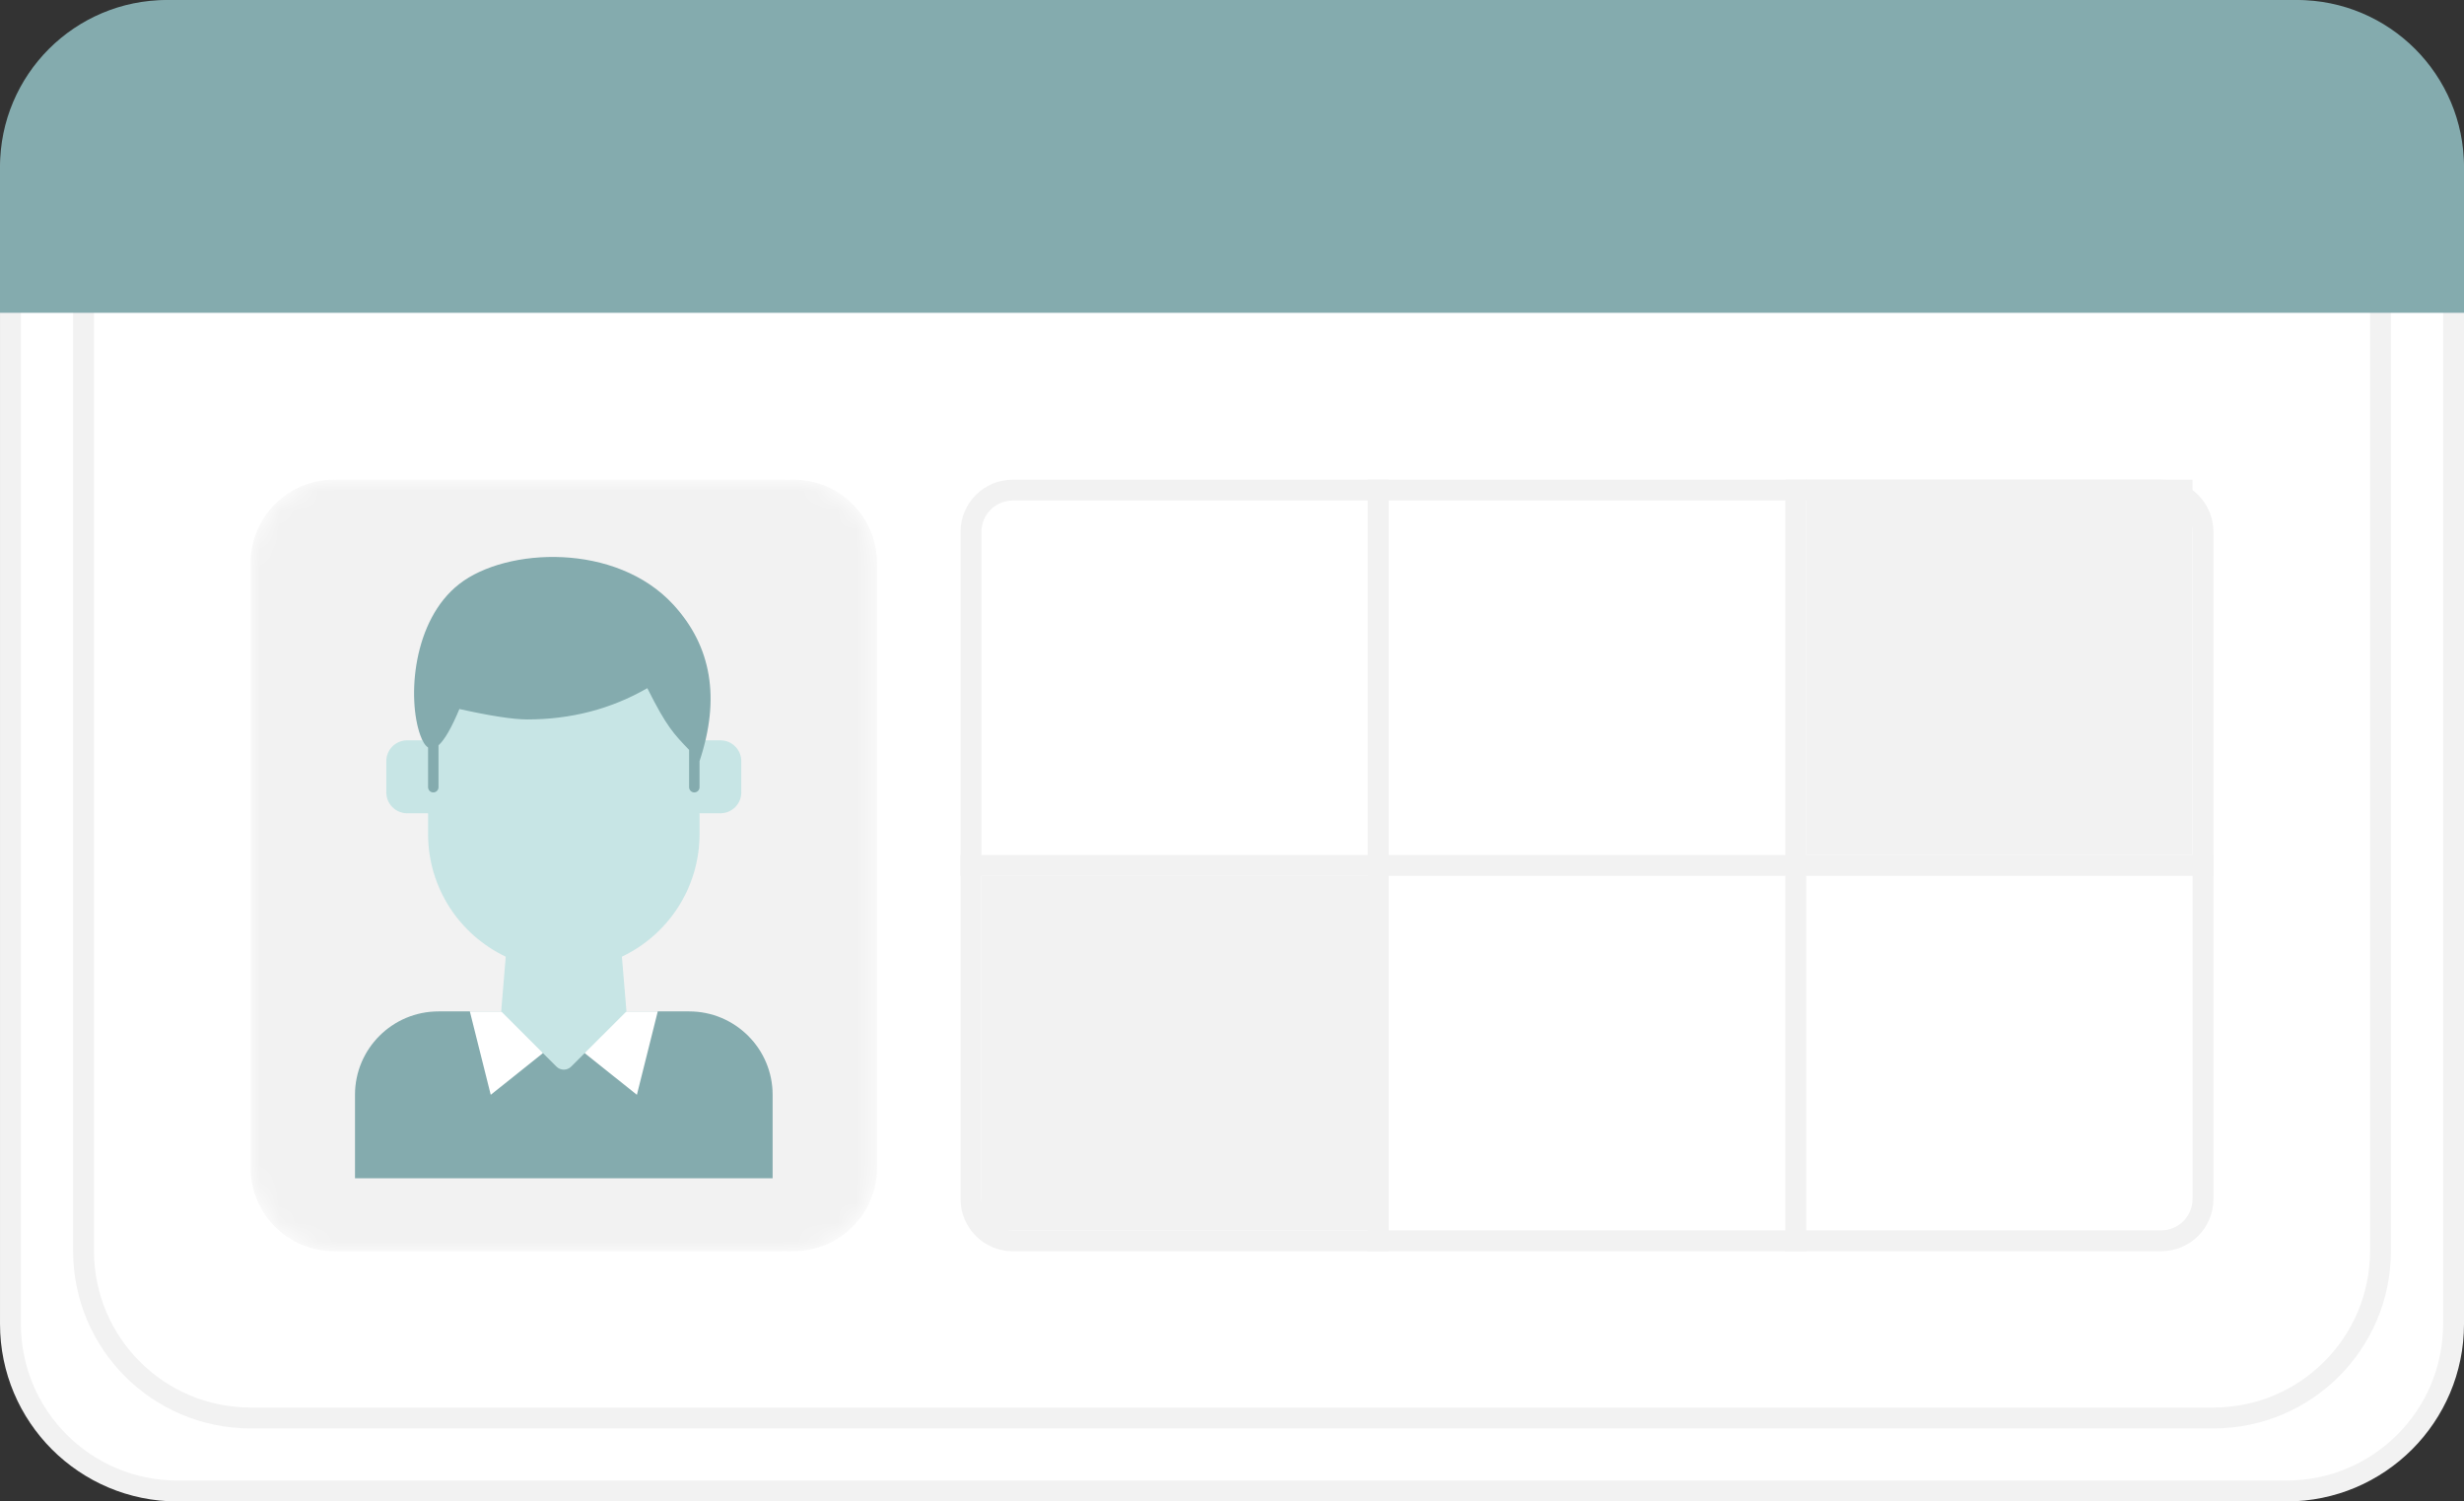 <svg xmlns="http://www.w3.org/2000/svg" width="128" height="78" viewBox="0 0 128 78" fill="none">
  <rect x="0" y="0" width="128" height="78" fill="#333333" stroke="none"/>
  <g clip-path="url(#clip0_8239_14374)">
    <path d="M118.78 0.543H9.221C4.428 0.543 0.543 4.428 0.543 9.221V68.78C0.543 73.573 4.428 77.458 9.221 77.458H118.78C123.573 77.458 127.458 73.573 127.458 68.78V9.221C127.458 4.428 123.573 0.543 118.78 0.543Z" fill="white" stroke="#F2F2F2" stroke-width="1.085"/>
    <path d="M114.984 4.332H13.018C8.225 4.332 4.34 8.217 4.34 13.01V64.987C4.34 69.78 8.225 73.665 13.018 73.665H114.984C119.777 73.665 123.662 69.78 123.662 64.987V13.01C123.662 8.217 119.777 4.332 114.984 4.332Z" fill="white" stroke="#F2F2F2" stroke-width="1.085"/>
    <path d="M112.272 25.461H52.611C51.413 25.461 50.441 26.432 50.441 27.63V62.29C50.441 63.488 51.413 64.46 52.611 64.46H112.272C113.47 64.46 114.441 63.488 114.441 62.29V27.63C114.441 26.432 113.47 25.461 112.272 25.461Z" stroke="#F2F2F2" stroke-width="1.085"/>
    <path d="M114.983 44.418V45.501H49.898V44.418H114.983Z" fill="#F2F2F2"/>
    <path d="M113.898 24.918H93.83V44.418H113.898V24.918Z" fill="#F2F2F2"/>
    <path d="M93.831 24.918V65.001H92.746V24.918H93.831Z" fill="#F2F2F2"/>
    <path d="M71.593 45.5H50.982V63.917H71.593V45.5Z" fill="#F2F2F2"/>
    <path d="M72.135 24.918V65.001H71.051V24.918H72.135Z" fill="#F2F2F2"/>
    <mask id="mask0_8239_14374" style="mask-type:alpha" maskUnits="userSpaceOnUse" x="13" y="24" width="33" height="41">
      <path d="M41.221 24.918H17.357C14.96 24.918 13.018 26.861 13.018 29.257V60.662C13.018 63.059 14.96 65.001 17.357 65.001H41.221C43.617 65.001 45.56 63.059 45.56 60.662V29.257C45.56 26.861 43.617 24.918 41.221 24.918Z" fill="white"/>
    </mask>
    <g mask="url(#mask0_8239_14374)">
      <path d="M41.221 24.918H17.357C14.96 24.918 13.018 26.861 13.018 29.257V60.662C13.018 63.059 14.96 65.001 17.357 65.001H41.221C43.617 65.001 45.56 63.059 45.56 60.662V29.257C45.56 26.861 43.617 24.918 41.221 24.918Z" fill="#F2F2F2"/>
      <path fill-rule="evenodd" clip-rule="evenodd" d="M22.78 52.543H35.797C38.194 52.543 40.136 54.483 40.136 56.876V61.21H18.441V56.876C18.441 54.483 20.384 52.543 22.78 52.543Z" fill="#84ABAE"/>
      <path fill-rule="evenodd" clip-rule="evenodd" d="M24.408 52.543L25.493 56.876L28.205 54.71L27.662 52.543H24.408Z" fill="white"/>
      <path fill-rule="evenodd" clip-rule="evenodd" d="M34.17 52.543L33.085 56.876L30.373 54.71L30.915 52.543H34.17Z" fill="white"/>
      <path d="M36.34 43.325C36.34 46.14 34.691 48.569 32.306 49.7L32.543 52.543L29.672 55.41C29.46 55.622 29.117 55.622 28.905 55.41L26.035 52.543L26.272 49.7C23.887 48.569 22.238 46.14 22.238 43.325V42.251H21.153C20.554 42.251 20.068 41.766 20.068 41.168V39.543C20.068 38.945 20.554 38.46 21.153 38.46H22.238V36.844C22.238 32.95 25.395 29.793 29.289 29.793C33.183 29.793 36.34 32.95 36.34 36.844V38.46H37.424C38.023 38.46 38.509 38.945 38.509 39.543V41.168C38.509 41.766 38.023 42.251 37.424 42.251H36.34V43.325Z" fill="#C7E5E5"/>
      <path fill-rule="evenodd" clip-rule="evenodd" d="M34.983 31.417C36.972 33.584 37.424 36.292 36.339 39.542V40.896C36.339 41.046 36.218 41.167 36.068 41.167C35.918 41.167 35.797 41.046 35.797 40.896L35.797 38.958C35.001 38.12 34.643 37.779 33.627 35.75C31.744 36.834 29.665 37.375 27.39 37.375C26.667 37.375 25.492 37.195 23.865 36.834C23.457 37.81 23.096 38.438 22.78 38.718L22.78 40.896C22.78 41.046 22.659 41.167 22.509 41.167C22.359 41.167 22.238 41.046 22.238 40.896L22.237 38.831C22.086 38.737 21.95 38.522 21.831 38.188C21.153 36.292 21.424 32.23 23.865 30.334C26.305 28.438 32 28.167 34.983 31.417Z" fill="#84ABAE"/>
    </g>
    <path fill-rule="evenodd" clip-rule="evenodd" d="M8.678 0H119.322C124.115 0 128 3.885 128 8.678V16.25H0V8.678C0 3.885 3.885 0 8.678 0Z" fill="#84ABAE"/>
  </g>
  <defs>
    <clipPath id="clip0_8239_14374">
      <rect width="128" height="78" fill="white"/>
    </clipPath>
  </defs>
</svg>